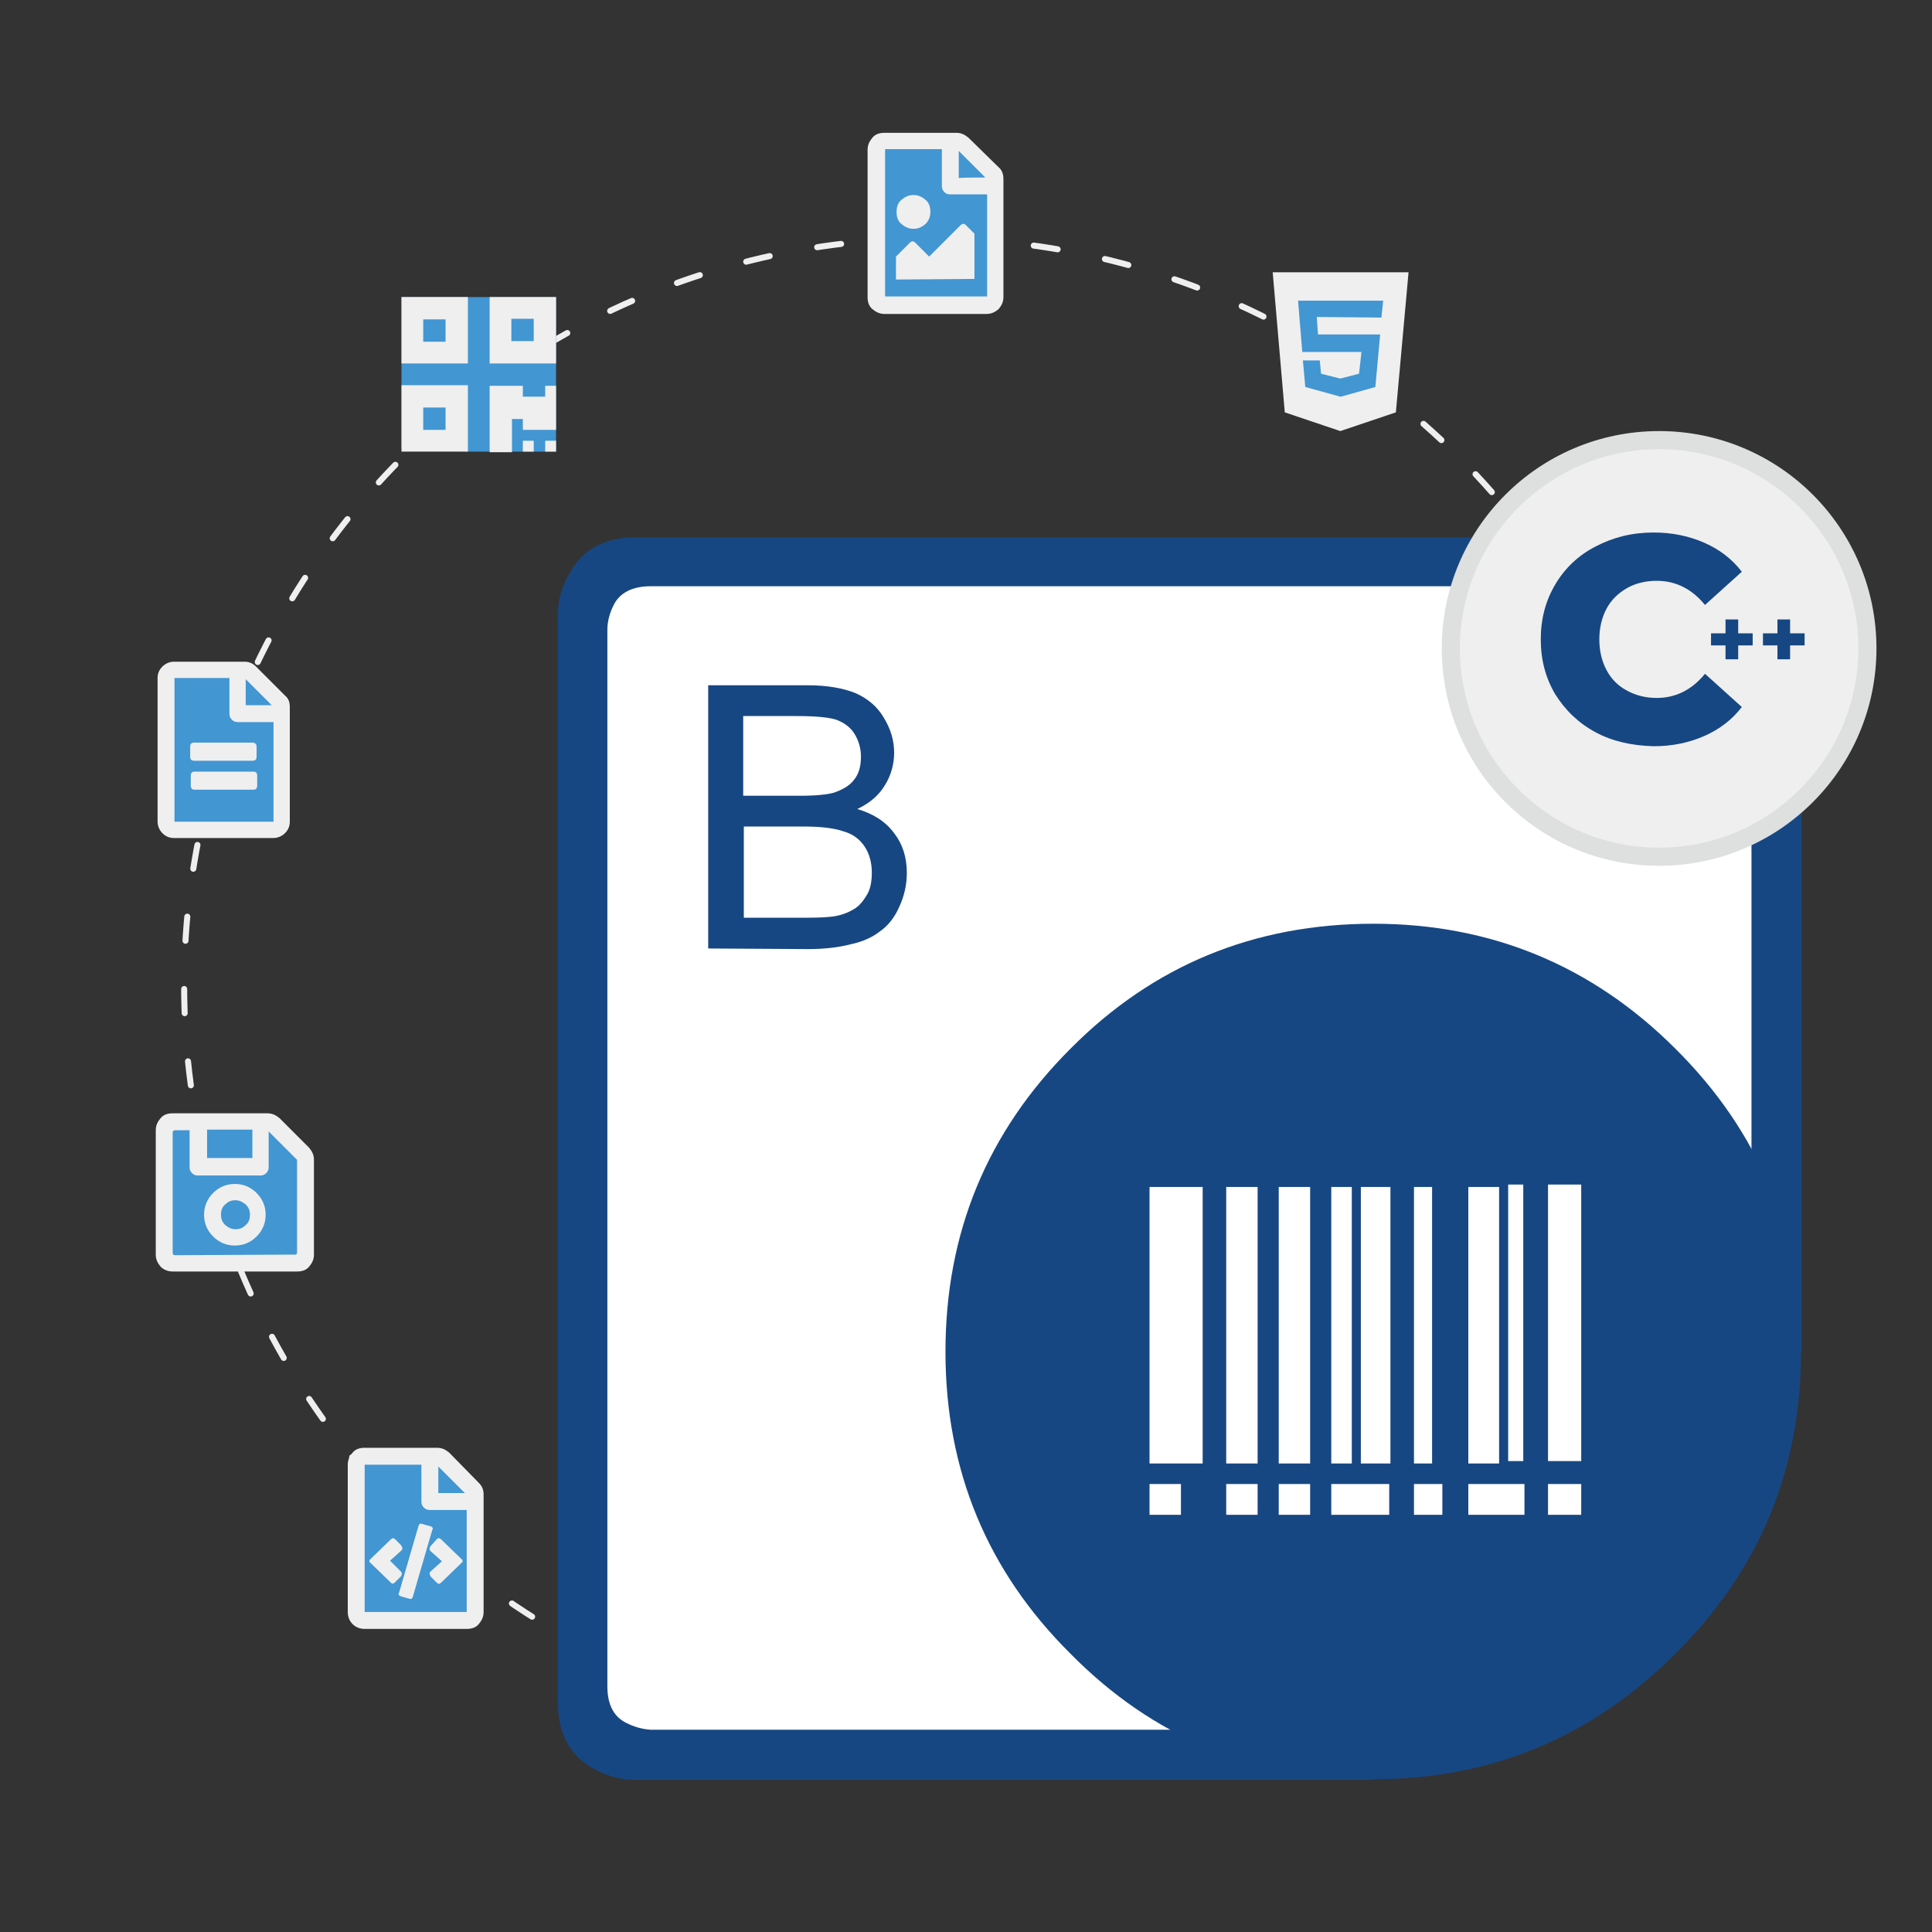 <?xml version="1.0" encoding="utf-8"?>
<!-- Generator: Adobe Illustrator 25.2.0, SVG Export Plug-In . SVG Version: 6.00 Build 0)  -->
<svg version="1.1" id="Layer_1" xmlns="http://www.w3.org/2000/svg" xmlns:xlink="http://www.w3.org/1999/xlink" x="0px" y="0px"
	 viewBox="0 0 320 320" style="enable-background:new 0 0 320 320;" xml:space="preserve">
<rect x="0" y="0" width="320" height="320" fill="#333333" stroke="none"/>
<style type="text/css">
	.st0{fill:none;stroke:#EFEFEF;stroke-linecap:round;stroke-linejoin:round;stroke-miterlimit:10;stroke-dasharray:4,8;}
	.st1{fill:#FFFFFF;}
	.st2{fill-rule:evenodd;clip-rule:evenodd;fill:#174782;}
	.st3{fill:#174782;}
	.st4{fill:#EFEFEF;}
	.st5{fill:#DEDFDF;}
	.st6{fill:#4296D2;}
	.st7{display:none;fill:#FFFFFF;}
</style>
<circle class="st0" cx="154.2" cy="163.2" r="123.7"/>
<g id="NET_8_">
	<path class="st1" d="M278.6,266.4c-23.8,28.2-99.6,23.3-99.6,23.3H97.4V95.4h196.6v95.1C294.1,190.5,295,247.1,278.6,266.4z"/>
	<g>
		<path class="st2" d="M156.6,223.9c0-19.7,6.9-36.4,20.7-50.2c13.7-13.8,30.4-20.7,50.2-20.7c19.4,0,36.2,6.9,50,20.7
			c13.9,13.8,20.8,30.5,20.8,50.2c0,19.6-6.9,36.2-20.8,50c-13.9,13.9-30.6,20.8-50,20.8c-19.8,0-36.5-6.9-50.2-20.8
			C163.5,260.2,156.6,243.5,156.6,223.9"/>
		<path class="st2" d="M298.4,223.9h-8.3V104.3c0-3.1-1.1-5.1-3.3-6.2c-0.8-0.4-1.7-0.7-2.7-0.8l-1.2-0.2H107.8
			c-3.1,0-5.2,1.1-6.2,3.2c-0.6,1.2-1,2.6-1,4v175c0,3.1,1.1,5.1,3.2,6.1c1.2,0.6,2.5,1,4,1.1h116.1l3.7,8.3H105.2
			c-2.1,0-4.3-0.5-6.4-1.6c-4.3-2.1-6.4-5.9-6.4-11.3V101.8c0-2.1,0.5-4.3,1.7-6.4c2.1-4.3,5.9-6.4,11.2-6.4h180.3l2,0.2
			c1.6,0.2,3.1,0.7,4.4,1.4c4.3,2.1,6.4,5.9,6.4,11.2V223.9L298.4,223.9z"/>
		<g>
			<g>
				<path class="st3" d="M117.3,157.1v-43.6h16.4c3.4,0,6,0.5,8,1.3c2,0.9,3.6,2.2,4.7,4.1c1.1,1.8,1.7,3.7,1.7,5.8
					c0,1.8-0.5,3.7-1.5,5.3c-1,1.7-2.5,3-4.6,4c2.7,0.8,4.7,2.1,6.1,4c1.4,1.8,2.1,4,2.1,6.6c0,2.1-0.5,4-1.3,5.7
					c-0.8,1.8-1.9,3.1-3.2,4c-1.3,1-2.9,1.7-4.8,2.1c-1.9,0.5-4.3,0.8-7,0.8L117.3,157.1L117.3,157.1z M123.1,131.8h9.5
					c2.6,0,4.4-0.2,5.5-0.5c1.4-0.5,2.6-1.1,3.4-2.2c0.8-1,1.1-2.3,1.1-3.8c0-1.4-0.4-2.7-1.1-3.8c-0.7-1.1-1.7-1.8-3-2.3
					c-1.3-0.4-3.5-0.6-6.6-0.6h-8.8V131.8z M123.1,152H134c1.8,0,3.2-0.1,4-0.2c1.3-0.2,2.4-0.6,3.4-1.2c0.9-0.5,1.6-1.4,2.2-2.4
					s0.8-2.3,0.8-3.7c0-1.6-0.4-3.1-1.2-4.3s-2-2.1-3.5-2.5c-1.4-0.5-3.6-0.8-6.4-0.8h-10.1V152z"/>
			</g>
		</g>
	</g>
	<g id="Bars_8_">
		<rect x="190.4" y="196.6" class="st1" width="8.8" height="45.8"/>
		<rect x="203.1" y="196.6" class="st1" width="5.2" height="45.8"/>
		<rect x="211.8" y="196.6" class="st1" width="5.2" height="45.8"/>
		<rect x="220.5" y="196.6" class="st1" width="3.4" height="45.8"/>
		<rect x="225.4" y="196.6" class="st1" width="4.9" height="45.8"/>
		<rect x="234.2" y="196.6" class="st1" width="3" height="45.8"/>
		<rect x="243.2" y="196.6" class="st1" width="5.1" height="45.8"/>
		<rect x="249.8" y="196.2" class="st1" width="2.5" height="45.8"/>
		<rect x="256.4" y="196.2" class="st1" width="5.5" height="45.8"/>
		<rect x="256.4" y="245.8" class="st1" width="5.5" height="5.1"/>
		<rect x="243.2" y="245.8" class="st1" width="9.3" height="5.1"/>
		<rect x="234.2" y="245.8" class="st1" width="4.7" height="5.1"/>
		<rect x="211.8" y="245.8" class="st1" width="5.2" height="5.1"/>
		<rect x="190.4" y="245.8" class="st1" width="5.2" height="5.1"/>
		<rect x="203.1" y="245.8" class="st1" width="5.2" height="5.1"/>
		<rect x="220.5" y="245.8" class="st1" width="9.6" height="5.1"/>
	</g>
</g>
<g>
	<path class="st4" d="M274.8,142c-19,0-34.5-15.5-34.5-34.5S255.8,73,274.8,73s34.5,15.5,34.5,34.5S293.9,142,274.8,142z"/>
	<path class="st5" d="M274.8,74.4c18.2,0,33,14.8,33,33s-14.8,33-33,33s-33-14.8-33-33S256.6,74.4,274.8,74.4 M274.8,71.4
		c-19.9,0-36,16.1-36,36s16.1,36,36,36s36-16.1,36-36S294.7,71.4,274.8,71.4L274.8,71.4z"/>
</g>
<g>
	<g>
		<polygon class="st6" points="212.9,47.1 231.2,48.2 229.8,65.2 222.6,70.2 215.4,66.7 		"/>
		<polygon class="st6" points="159.3,50.4 163.4,50.4 164.8,47.1 165.4,27.7 158.8,23.9 146.3,23.9 145.3,38.1 145.8,50 		"/>
		<polygon class="st6" points="92.1,52.9 92.1,49.2 66.5,49.2 66.5,74.3 77.5,74.8 92.1,74.8 		"/>
		<polygon class="st6" points="46.5,116.5 40.3,110.3 28.1,110.3 28.1,137.2 46.5,137.6 		"/>
		<polygon class="st6" points="51,191.1 44.9,185.6 28.7,185.3 27.2,187.1 27.2,208.7 50.5,209.1 		"/>
		<polygon class="st6" points="78.8,247.1 72.8,241.1 58.4,240.7 59,268 77.7,268 		"/>
	</g>
	<g>
		<g>
			<path class="st4" d="M210.8,45.1h22.5l-2.1,23.2l-9.2,3.1l-9.2-3.1L210.8,45.1z M228.8,52.6l0.3-2.8H215l0.7,8.5h9.8l-0.4,3.6
				l-3.1,0.8l-3.2-0.8l-0.2-2.2h-2.8l0.4,4.4l5.8,1.6h0.1l5.7-1.6l0.8-8.7h-10.3l-0.2-2.9L228.8,52.6L228.8,52.6z"/>
		</g>
		<g>
			<path class="st4" d="M165.4,27.7c0.6,0.5,0.8,1.2,0.8,2v19.5c0,0.8-0.3,1.4-0.8,2c-0.6,0.5-1.2,0.8-2,0.8h-16.9
				c-0.8,0-1.4-0.3-2-0.8s-0.8-1.2-0.8-2V24.8c0-0.8,0.3-1.4,0.8-2s1.2-0.8,2-0.8h11.9c0.8,0,1.4,0.3,2,0.8L165.4,27.7z M146.6,49.1
				h16.9V32.2h-6.1c-0.4,0-0.7-0.1-1-0.4c-0.3-0.3-0.4-0.6-0.4-1v-6.1h-9.4V49.1L146.6,49.1z M149.3,33.1c0.6-0.5,1.2-0.8,2-0.8
				s1.4,0.3,2,0.8s0.8,1.2,0.8,2s-0.3,1.5-0.8,2c-0.6,0.5-1.2,0.8-2,0.8s-1.4-0.3-2-0.8s-0.8-1.2-0.8-2S148.7,33.6,149.3,33.1z
				 M148.4,46.3v-3.8l2.3-2.3c0.3-0.3,0.6-0.3,0.9,0l2.3,2.3l5.2-5.2c0.3-0.3,0.6-0.3,0.9,0l1.4,1.4v7.5L148.4,46.3L148.4,46.3z
				 M163.2,29.4l-4.4-4.4v4.5C158.8,29.4,163.2,29.4,163.2,29.4z"/>
		</g>
		<g>
			<path class="st4" d="M48,117.1v19c0,0.8-0.3,1.4-0.8,1.9c-0.5,0.5-1.2,0.8-1.9,0.8H28.8c-0.8,0-1.4-0.3-1.9-0.8
				c-0.5-0.5-0.8-1.2-0.8-1.9v-23.8c0-0.8,0.3-1.4,0.8-1.9c0.5-0.5,1.2-0.8,1.9-0.8h11.7c0.8,0,1.4,0.3,1.9,0.8l4.8,4.8
				C47.8,115.7,48,116.3,48,117.1z M45.3,136.1v-16.5h-5.9c-0.4,0-0.7-0.1-1-0.4c-0.3-0.3-0.4-0.6-0.4-1v-5.9h-9.1v23.8H45.3z
				 M42.5,123.7v1.6c0,0.5-0.2,0.7-0.7,0.7h-9.6c-0.5,0-0.7-0.2-0.7-0.7v-1.6c0-0.5,0.2-0.7,0.7-0.7h9.6
				C42.3,123,42.5,123.3,42.5,123.7z M41.9,127.8c0.5,0,0.7,0.2,0.7,0.7v1.6c0,0.5-0.2,0.7-0.7,0.7h-9.6c-0.5,0-0.7-0.2-0.7-0.7
				v-1.6c0-0.5,0.2-0.7,0.7-0.7H41.9z M40.7,112.5v4.3h4.3L40.7,112.5z"/>
		</g>
		<g>
			<path class="st4" d="M66.5,60.2v-11h11v11H66.5z M66.5,74.8v-11h11v11H66.5z M70.1,52.9v3.7h3.7v-3.7H70.1z M70.1,67.5v3.7h3.7
				v-3.7H70.1z M81.1,49.2h11v11h-11V49.2z M90.3,63.9h1.8v7.3h-5.5v-1.8h-1.8v5.5h-3.7v-11h5.5v1.8h3.7V63.9z M88.4,56.5v-3.7h-3.7
				v3.7H88.4z M86.6,73h1.8v1.8h-1.8V73z M90.3,73h1.8v1.8h-1.8V73z"/>
		</g>
		<g>
			<path class="st4" d="M51.2,190.1c0.5,0.6,0.8,1.2,0.8,2v15.7c0,0.8-0.3,1.4-0.8,2s-1.2,0.8-2,0.8H28.6c-0.8,0-1.5-0.3-2-0.8
				c-0.5-0.6-0.8-1.2-0.8-2v-20.6c0-0.8,0.3-1.4,0.8-2s1.2-0.8,2-0.8h15.7c0.8,0,1.4,0.3,2,0.8L51.2,190.1z M48.9,207.8
				c0.2,0,0.3-0.1,0.3-0.4v-15.2c0-0.1,0-0.2-0.1-0.2l-4.6-4.6v5.9c0,0.4-0.1,0.7-0.4,1c-0.3,0.3-0.6,0.4-1,0.4H32.8
				c-0.4,0-0.7-0.1-1-0.4c-0.3-0.3-0.4-0.6-0.4-1v-6.1H29c-0.2,0-0.4,0.1-0.4,0.4v19.9c0,0.2,0.1,0.4,0.4,0.4L48.9,207.8L48.9,207.8
				z M35.3,197.6c1-1,2.2-1.5,3.6-1.5s2.6,0.5,3.6,1.5s1.5,2.2,1.5,3.6s-0.5,2.6-1.5,3.6s-2.2,1.5-3.6,1.5s-2.6-0.5-3.6-1.5
				s-1.5-2.2-1.5-3.6S34.3,198.6,35.3,197.6z M41.8,187.1h-7.5v4.7h7.5V187.1z M37.3,202.9c0.5,0.4,1,0.7,1.7,0.7s1.2-0.2,1.7-0.7
				c0.5-0.4,0.7-1,0.7-1.7s-0.2-1.2-0.7-1.7c-0.5-0.4-1-0.7-1.7-0.7s-1.2,0.2-1.7,0.7c-0.5,0.4-0.7,1-0.7,1.7S36.8,202.4,37.3,202.9
				z"/>
		</g>
		<g>
			<path class="st4" d="M79.3,245.6c0.6,0.6,0.8,1.2,0.8,2V267c0,0.8-0.3,1.4-0.8,2s-1.2,0.8-2,0.8H60.4c-0.8,0-1.5-0.3-2-0.8
				s-0.8-1.2-0.8-2v-24.4c0-0.8,0.3-1.4,0.8-2s1.2-0.8,2-0.8h12c0.8,0,1.4,0.3,2,0.8L79.3,245.6z M77.3,267v-16.9h-6.1
				c-0.4,0-0.7-0.1-1-0.4c-0.3-0.3-0.4-0.6-0.4-1v-6.1h-9.4V267H77.3z M66.4,260.3c0.2,0.2,0.2,0.5,0,0.8l-1,1
				c-0.1,0.1-0.2,0.2-0.4,0.2c-0.1,0-0.2-0.1-0.3-0.2l-3.3-3.2c-0.3-0.2-0.3-0.5,0-0.7l3.3-3.2c0.3-0.3,0.5-0.3,0.8,0l1,1v0.1
				c0.2,0.2,0.2,0.5,0,0.7l-1.9,1.7L66.4,260.3z M69.9,252.4l1.4,0.4c0.3,0.1,0.5,0.3,0.3,0.6l-3.2,11c-0.1,0.4-0.3,0.5-0.6,0.4
				l-1.4-0.4c-0.3-0.1-0.5-0.3-0.3-0.6l3.2-11C69.4,252.4,69.6,252.3,69.9,252.4z M71.3,256.9c-0.2-0.2-0.2-0.5,0-0.8l1-1.1
				c0.2-0.3,0.5-0.3,0.8,0l3.3,3.2c0.3,0.2,0.3,0.5,0,0.7l-3.3,3.2c-0.3,0.3-0.5,0.3-0.8,0l-1-1V261c-0.2-0.2-0.2-0.5,0-0.7l1.9-1.7
				L71.3,256.9z M72.6,242.9v4.4H77L72.6,242.9z"/>
		</g>
	</g>
</g>
<g>
	<g>
		<g>
			<circle class="st7" cx="923.5" cy="-48.5" r="8.1"/>
		</g>
	</g>
</g>
<g id="CPP_1_">
	<g>
		<path class="st3" d="M264.3,121.3c-2.8-1.5-5-3.6-6.7-6.3c-1.6-2.7-2.4-5.7-2.4-9.1s0.8-6.4,2.4-9.1c1.6-2.7,3.8-4.8,6.7-6.3
			s6-2.3,9.6-2.3c3.1,0,5.9,0.6,8.4,1.7s4.6,2.7,6.2,4.8l-6.1,5.5c-2.2-2.7-4.9-4-8-4c-1.8,0-3.5,0.4-4.9,1.2
			c-1.4,0.8-2.6,1.9-3.4,3.4s-1.2,3.2-1.2,5.1s0.4,3.6,1.2,5.1s1.9,2.6,3.4,3.4s3.1,1.2,4.9,1.2c3.1,0,5.8-1.3,8-4l6.1,5.5
			c-1.6,2.1-3.7,3.7-6.2,4.8c-2.5,1.1-5.3,1.7-8.4,1.7C270.3,123.5,267.1,122.8,264.3,121.3z"/>
	</g>
	<g>
		<path class="st3" d="M290.3,106.9h-2.4v2.3h-2.1v-2.3h-2.4v-2h2.4v-2.3h2.1v2.3h2.4V106.9z"/>
		<path class="st3" d="M298.9,106.9h-2.4v2.3h-2.1v-2.3H292v-2h2.4v-2.3h2.1v2.3h2.4V106.9z"/>
	</g>
</g>
</svg>
